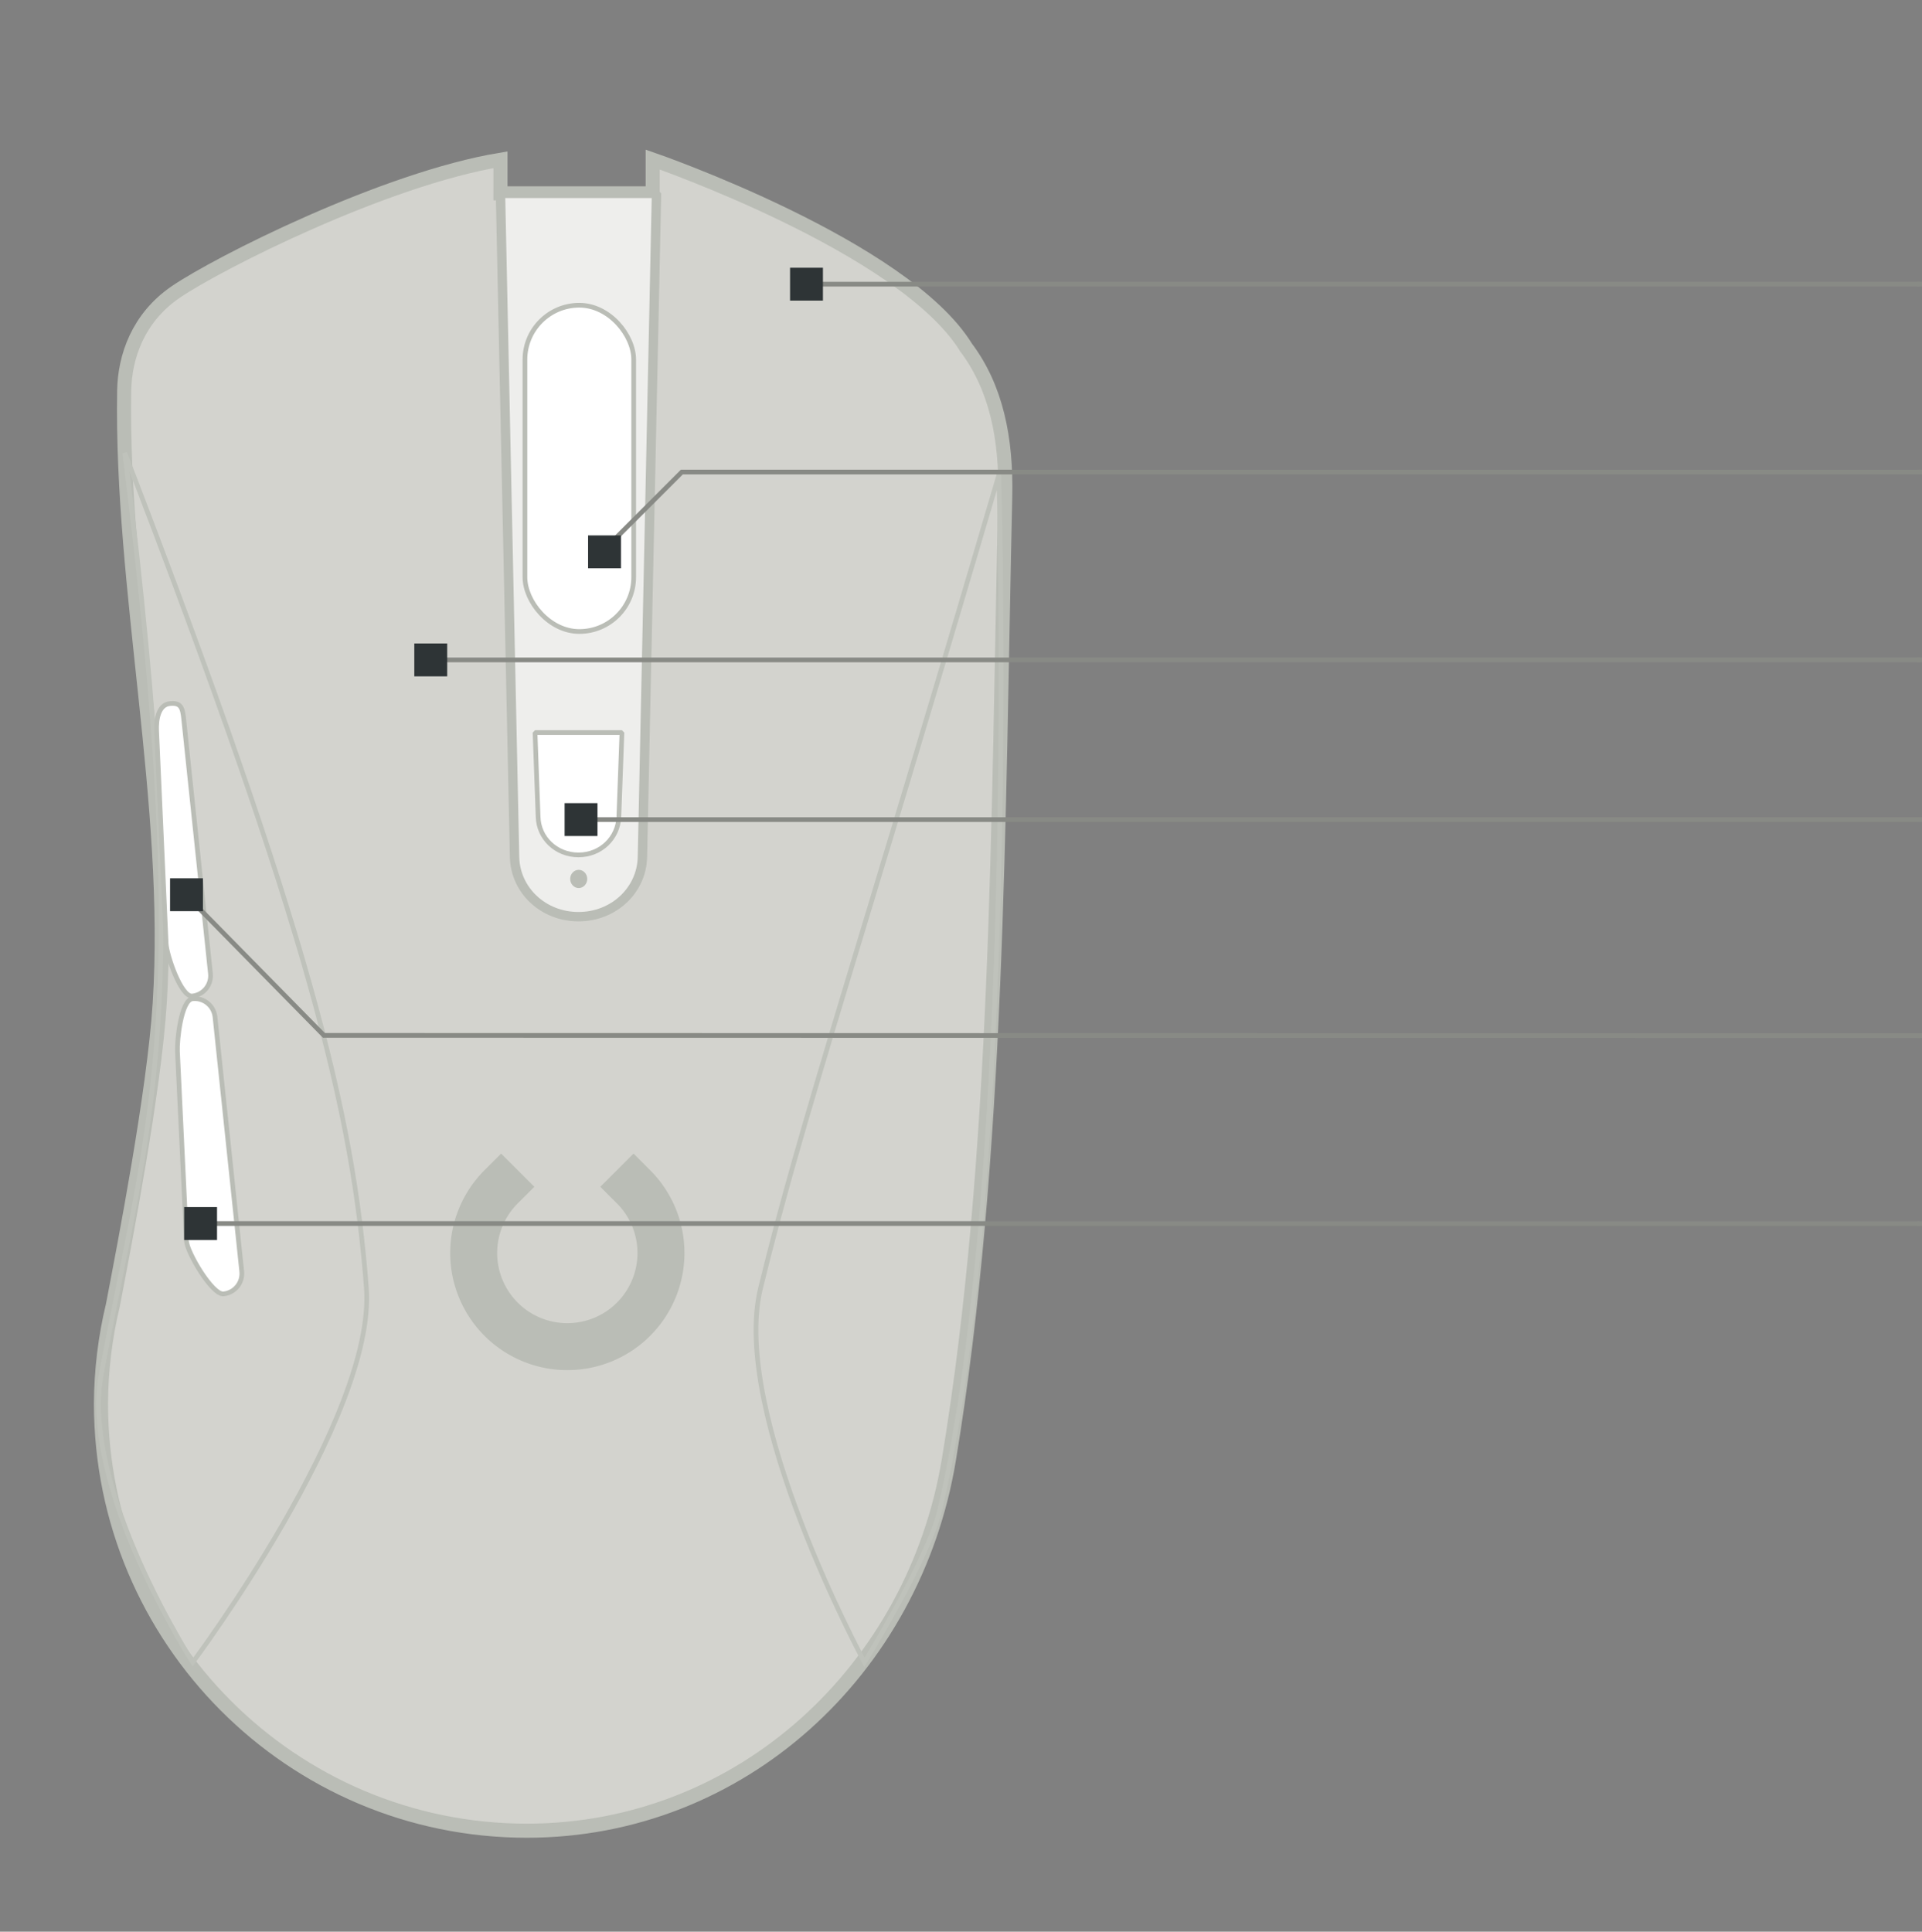 <?xml version="1.0" encoding="UTF-8" standalone="no"?>
<!-- Created with Inkscape (http://www.inkscape.org/) -->

<svg
   xmlns:dc="http://purl.org/dc/elements/1.1/"
   xmlns:cc="http://creativecommons.org/ns#"
   xmlns:rdf="http://www.w3.org/1999/02/22-rdf-syntax-ns#"
   xmlns:svg="http://www.w3.org/2000/svg"
   xmlns="http://www.w3.org/2000/svg"
   xmlns:sodipodi="http://sodipodi.sourceforge.net/DTD/sodipodi-0.dtd"
   xmlns:inkscape="http://www.inkscape.org/namespaces/inkscape"
   width="409.208"
   height="411.271"
   viewBox="0 0 409.208 411.271"
   version="1.1"
   id="svg8"
   inkscape:version="0.92.3 (2405546, 2018-03-11)"
   sodipodi:docname="logitech-g603.svg"
   inkscape:export-filename="/home/jimmac/logitech-g403.png"
   inkscape:export-xdpi="96"
   inkscape:export-ydpi="96">
  <rect x="0" y="0" width="409.208" height="411.271" fill="#808080" stroke="none"/>
  <defs
     id="defs2" />
  <sodipodi:namedview
     id="base"
     pagecolor="#ffffff"
     bordercolor="#666666"
     borderopacity="1.0"
     inkscape:pageopacity="0.0"
     inkscape:pageshadow="2"
     inkscape:zoom="0.99999996"
     inkscape:cx="262.73866"
     inkscape:cy="157.51103"
     inkscape:document-units="px"
     inkscape:current-layer="Device"
     inkscape:document-rotation="0"
     showgrid="false"
     units="px"
     borderlayer="true"
     inkscape:showpageshadow="false"
     inkscape:pagecheckerboard="false"
     showguides="true"
     inkscape:window-width="1920"
     inkscape:window-height="1017"
     inkscape:window-x="-4"
     inkscape:window-y="-4"
     inkscape:window-maximized="1"
     fit-margin-top="20"
     fit-margin-left="20"
     fit-margin-bottom="20"
     fit-margin-right="0">
    <inkscape:grid
       type="xygrid"
       id="grid956"
       originx="-68.792"
       originy="1.277" />
  </sodipodi:namedview>
  <g
     inkscape:groupmode="layer"
     id="Device"
     inkscape:label="Device"
     transform="translate(-68.792,-390.006)"
     style="display:inline">
    <path
       inkscape:connector-curvature="0"
       style="color:#000000;overflow:visible;opacity:1;vector-effect:none;fill:#d3d3ce;fill-opacity:1;stroke:#babdb6;stroke-width:3;stroke-linecap:butt;stroke-linejoin:miter;stroke-miterlimit:4;stroke-dasharray:none;stroke-dashoffset:0;stroke-opacity:1;marker:none;marker-start:none;marker-mid:none;marker-end:none;paint-order:normal"
       d="m 175.345,424.021 c -24.661,4.082 -60.181,22.019 -69.185,28.185 -7.933,5.432 -10.801,13.702 -10.925,20.945 -0.724,42.301 10.273,88.048 7.561,130.503 -1.21,18.944 -7.437,51.012 -9.97,64.242 -1.651,6.853 -2.501,13.875 -2.535,20.925 2.7e-4,50.234 40.61,90.956 90.706,90.957 45.469,-0.05 82.396,-34.07 89.827,-79.053 10.661,-64.533 10.426,-136.397 11.985,-204.916 0.285,-12.509 -1.943,-23.293 -8.324,-31.803 -13.261,-21.571 -66.731,-40.029 -66.731,-40.029 v 7.191 h -32.411 z"
       id="path870"
       sodipodi:nodetypes="cssscccssccccc" />
    <path
       style="color:#000000;overflow:visible;opacity:1;vector-effect:none;fill:#eeeeec;fill-opacity:1;stroke:#babdb6;stroke-width:2;stroke-linecap:butt;stroke-linejoin:bevel;stroke-miterlimit:4;stroke-dasharray:none;stroke-dashoffset:0;stroke-opacity:1;marker:none;marker-start:none;marker-mid:none;marker-end:none;paint-order:normal"
       d="m 208.568,431.167 -3,141.314 c -0.149,7.029 -6.071,12.691 -13.611,12.691 -7.541,0 -13.462,-5.662 -13.611,-12.691 l -3,-141.314 z"
       id="rect913"
       inkscape:connector-curvature="0"
       sodipodi:nodetypes="cssscc" />
    <path
       sodipodi:nodetypes="cscsc"
       inkscape:connector-curvature="0"
       id="path950"
       d="m 95.373,486.434 c 38.955,101.121 48.667,140.671 51.423,177.844 2.036,27.474 -36.962,79.629 -36.962,79.629 0,0 -24.034,-37.16 -19.464,-61.451 10.259,-54.532 19.996,-75.996 5.003,-196.022 z"
       style="color:#000000;overflow:visible;opacity:1;vector-effect:none;fill:none;fill-opacity:1;stroke:#bfc2bb;stroke-width:1;stroke-linecap:square;stroke-linejoin:miter;stroke-miterlimit:4;stroke-dasharray:none;stroke-dashoffset:0;stroke-opacity:1;marker:none;marker-start:none;marker-mid:none;marker-end:none;paint-order:normal" />
    <path
       style="color:#000000;overflow:visible;opacity:1;vector-effect:none;fill:#ffffff;fill-opacity:1;stroke:#babdb6;stroke-width:1;stroke-linecap:butt;stroke-linejoin:bevel;stroke-miterlimit:4;stroke-dasharray:none;stroke-dashoffset:0;stroke-opacity:1;marker:none;marker-start:none;marker-mid:none;marker-end:none;paint-order:normal"
       d="m 104.936,539.808 c 2.402,-0.252 2.718,0.905 2.97,3.307 l 5.692,54.168 c 0.252,2.402 -1.478,4.539 -3.88,4.791 -2.402,0.252 -5.449,-8.754 -5.557,-11.166 l -2.03,-45.313 c -0.108,-2.413 0.403,-5.533 2.805,-5.786 z"
       id="button4"
       inkscape:connector-curvature="0"
       sodipodi:nodetypes="sssssss"
       inkscape:label="#rect921" />
    <path
       sodipodi:nodetypes="sssssss"
       inkscape:connector-curvature="0"
       id="button3"
       d="m 109.778,602.649 c 2.402,-0.252 4.539,1.478 4.791,3.88 l 5.692,54.168 c 0.252,2.402 -1.478,4.539 -3.88,4.791 -2.402,0.252 -7.778,-8.877 -7.892,-11.289 l -1.918,-40.363 c -0.115,-2.412 0.806,-10.935 3.208,-11.187 z"
       style="color:#000000;overflow:visible;opacity:1;vector-effect:none;fill:#ffffff;fill-opacity:1;stroke:#babdb6;stroke-width:1;stroke-linecap:butt;stroke-linejoin:bevel;stroke-miterlimit:4;stroke-dasharray:none;stroke-dashoffset:0;stroke-opacity:1;marker:none;marker-start:none;marker-mid:none;marker-end:none;paint-order:normal"
       inkscape:label="#path924" />
    <rect
       style="color:#000000;overflow:visible;opacity:1;vector-effect:none;fill:#ffffff;fill-opacity:1;stroke:#babdb6;stroke-width:1;stroke-linecap:butt;stroke-linejoin:bevel;stroke-miterlimit:4;stroke-dasharray:none;stroke-dashoffset:0;stroke-opacity:1;marker:none;marker-start:none;marker-mid:none;marker-end:none;paint-order:normal"
       id="button2"
       width="23.156"
       height="69.468"
       x="180.554"
       y="454.991"
       rx="11.578"
       ry="11.578"
       inkscape:label="#rect932" />
    <path
       sodipodi:nodetypes="cssscc"
       inkscape:connector-curvature="0"
       id="button5"
       d="m 201.207,545.976 -0.657,17.929 c -0.165,4.496 -3.833,8.12 -8.594,8.12 -4.761,0 -8.5,-3.623 -8.594,-8.12 l -0.657,-17.929 z"
       style="color:#000000;overflow:visible;opacity:1;vector-effect:none;fill:#ffffff;fill-opacity:1;stroke:#babdb6;stroke-width:1;stroke-linecap:butt;stroke-linejoin:bevel;stroke-miterlimit:4;stroke-dasharray:none;stroke-dashoffset:0;stroke-opacity:1;marker:none;marker-start:none;marker-mid:none;marker-end:none;paint-order:normal"
       inkscape:label="#path942" />
    <path
       style="color:#000000;overflow:visible;opacity:1;vector-effect:none;fill:none;fill-opacity:1;stroke:#bfc2bb;stroke-width:1;stroke-linecap:square;stroke-linejoin:miter;stroke-miterlimit:4;stroke-dasharray:none;stroke-dashoffset:0;stroke-opacity:1;marker:none;marker-start:none;marker-mid:none;marker-end:none;paint-order:normal"
       d="m 281.457,491.146 c -30.158,102.598 -42.114,137.634 -50.744,173.132 -6.508,26.77 22.137,79.629 22.137,79.629 0,0 13.59,-21.972 16.075,-32.607 16.804,-71.924 12.533,-220.154 12.533,-220.154 z"
       id="path946"
       inkscape:connector-curvature="0"
       sodipodi:nodetypes="cscsc" />
    <path
       style="color:#000000;display:inline;overflow:visible;vector-effect:none;fill:none;fill-opacity:1;stroke:#babdb6;stroke-width:10;stroke-linecap:square;stroke-linejoin:bevel;stroke-miterlimit:4;stroke-dasharray:none;stroke-opacity:1"
       id="led0"
       sodipodi:type="arc"
       sodipodi:cx="-656.78052"
       sodipodi:cy="189.57994"
       sodipodi:rx="19.936752"
       sodipodi:ry="19.936752"
       sodipodi:start="0.78539816"
       sodipodi:end="5.4977871"
       sodipodi:arc-type="arc"
       d="m -642.683,203.677 a 19.937,19.937 0 0 1 -28.195,0 19.937,19.937 0 0 1 0,-28.195 19.937,19.937 0 0 1 28.195,0"
       sodipodi:open="true"
       transform="rotate(-90)"
       inkscape:label="#path883" />
  </g>
  <g
     inkscape:groupmode="layer"
     id="Buttons"
     inkscape:label="Buttons"
     style="display:inline"
     transform="translate(-68.792,9.994)">
    <g
       id="button1-path"
       inkscape:label="#g131">
      <path
         sodipodi:nodetypes="cc"
         style="color:#000000;overflow:visible;opacity:1;vector-effect:none;fill:none;fill-opacity:1;stroke:#888a85;stroke-width:1;stroke-linecap:square;stroke-linejoin:miter;stroke-miterlimit:4;stroke-dasharray:none;stroke-dashoffset:0;stroke-opacity:1;marker:none;marker-start:none;marker-mid:none;marker-end:none;paint-order:normal"
         d="M 242.948,50.506 H 477"
         id="path958"
         inkscape:connector-curvature="0" />
      <rect
         style="color:#000000;overflow:visible;opacity:1;vector-effect:none;fill:#2e3436;fill-opacity:1;stroke:none;stroke-width:2;stroke-linecap:square;stroke-linejoin:miter;stroke-miterlimit:4;stroke-dasharray:none;stroke-dashoffset:0;stroke-opacity:1;marker:none;marker-start:none;marker-mid:none;marker-end:none;paint-order:normal"
         id="rect968"
         width="7"
         height="7"
         x="237"
         y="47.006" />
      <rect
         inkscape:label="#rect867"
         style="color:#000000;text-align:start;overflow:visible;vector-effect:none;fill:#888a85;fill-opacity:1;stroke:none;stroke-linecap:round"
         id="button1-leader"
         width="1"
         height="1"
         x="477"
         y="50.006" />
    </g>
    <g
       id="button0-path"
       inkscape:label="#g141">
      <path
         sodipodi:nodetypes="cc"
         inkscape:connector-curvature="0"
         id="path960"
         d="M 477,130.506 H 161.344"
         style="color:#000000;overflow:visible;opacity:1;vector-effect:none;fill:none;fill-opacity:1;stroke:#888a85;stroke-width:1;stroke-linecap:square;stroke-linejoin:miter;stroke-miterlimit:4;stroke-dasharray:none;stroke-dashoffset:0;stroke-opacity:1;marker:none;marker-start:none;marker-mid:none;marker-end:none;paint-order:normal" />
      <rect
         y="127.006"
         x="157"
         height="7"
         width="7"
         id="rect970"
         style="color:#000000;overflow:visible;opacity:1;vector-effect:none;fill:#2e3436;fill-opacity:1;stroke:none;stroke-width:2;stroke-linecap:square;stroke-linejoin:miter;stroke-miterlimit:4;stroke-dasharray:none;stroke-dashoffset:0;stroke-opacity:1;marker:none;marker-start:none;marker-mid:none;marker-end:none;paint-order:normal" />
      <rect
         inkscape:label="#rect871"
         style="color:#000000;text-align:start;overflow:visible;vector-effect:none;fill:#888a85;fill-opacity:1;stroke:none;stroke-linecap:round"
         id="button0-leader"
         width="1"
         height="1"
         x="477"
         y="130.006" />
    </g>
    <g
       id="button4-path"
       inkscape:label="#g151">
      <path
         sodipodi:nodetypes="ccc"
         inkscape:connector-curvature="0"
         id="path964"
         d="M 109.312,181.514 137.748,210.443 477,210.506"
         style="color:#000000;overflow:visible;opacity:1;vector-effect:none;fill:none;fill-opacity:1;stroke:#888a85;stroke-width:1;stroke-linecap:square;stroke-linejoin:miter;stroke-miterlimit:4;stroke-dasharray:none;stroke-dashoffset:0;stroke-opacity:1;marker:none;marker-start:none;marker-mid:none;marker-end:none;paint-order:normal" />
      <rect
         inkscape:label="#rect875"
         style="color:#000000;text-align:start;overflow:visible;vector-effect:none;fill:#888a85;fill-opacity:1;stroke:none;stroke-linecap:round"
         id="button4-leader"
         width="1"
         height="1"
         x="477"
         y="210.006" />
      <rect
         y="177"
         x="105"
         height="7"
         width="7"
         id="rect974"
         style="color:#000000;overflow:visible;opacity:1;vector-effect:none;fill:#2e3436;fill-opacity:1;stroke:none;stroke-width:2;stroke-linecap:square;stroke-linejoin:miter;stroke-miterlimit:4;stroke-dasharray:none;stroke-dashoffset:0;stroke-opacity:1;marker:none;marker-start:none;marker-mid:none;marker-end:none;paint-order:normal" />
    </g>
    <g
       id="button2-path"
       inkscape:label="#g136">
      <rect
         inkscape:label="#rect869"
         y="90.006"
         x="477"
         height="1"
         width="1"
         id="button2-leader"
         style="color:#000000;text-align:start;overflow:visible;vector-effect:none;fill:#888a85;fill-opacity:1;stroke:none;stroke-linecap:round" />
      <path
         style="color:#000000;overflow:visible;opacity:1;vector-effect:none;fill:none;fill-opacity:1;stroke:#888a85;stroke-width:1;stroke-linecap:square;stroke-linejoin:miter;stroke-miterlimit:4;stroke-dasharray:none;stroke-dashoffset:0;stroke-opacity:1;marker:none;marker-start:none;marker-mid:none;marker-end:none;paint-order:normal"
         d="m 195.979,108.491 17.986,-17.986 H 477"
         id="path908"
         inkscape:connector-curvature="0"
         sodipodi:nodetypes="ccc" />
      <rect
         style="color:#000000;overflow:visible;opacity:1;vector-effect:none;fill:#2e3436;fill-opacity:1;stroke:none;stroke-width:2;stroke-linecap:square;stroke-linejoin:miter;stroke-miterlimit:4;stroke-dasharray:none;stroke-dashoffset:0;stroke-opacity:1;marker:none;marker-start:none;marker-mid:none;marker-end:none;paint-order:normal"
         id="rect910"
         width="7"
         height="7"
         x="194"
         y="104" />
    </g>
    <g
       id="button3-path"
       inkscape:label="#g156">
      <path
         sodipodi:nodetypes="cc"
         style="color:#000000;overflow:visible;opacity:1;vector-effect:none;fill:none;fill-opacity:1;stroke:#888a85;stroke-width:1;stroke-linecap:square;stroke-linejoin:miter;stroke-miterlimit:4;stroke-dasharray:none;stroke-dashoffset:0;stroke-opacity:1;marker:none;marker-start:none;marker-mid:none;marker-end:none;paint-order:normal"
         d="M 114.178,250.506 H 477"
         id="path966"
         inkscape:connector-curvature="0" />
      <rect
         style="color:#000000;overflow:visible;opacity:1;vector-effect:none;fill:#2e3436;fill-opacity:1;stroke:none;stroke-width:2;stroke-linecap:square;stroke-linejoin:miter;stroke-miterlimit:4;stroke-dasharray:none;stroke-dashoffset:0;stroke-opacity:1;marker:none;marker-start:none;marker-mid:none;marker-end:none;paint-order:normal"
         id="rect976"
         width="7"
         height="7"
         x="108"
         y="247.006" />
      <rect
         y="250.006"
         x="477"
         height="1"
         width="1"
         id="button3-leader"
         style="color:#000000;text-align:start;overflow:visible;vector-effect:none;fill:#888a85;fill-opacity:1;stroke:none;stroke-linecap:round"
         inkscape:label="#rect875" />
    </g>
    <g
       id="button5-path"
       inkscape:label="#g146"
       transform="translate(0,-6)">
      <path
         style="color:#000000;overflow:visible;opacity:1;vector-effect:none;fill:none;fill-opacity:1;stroke:#888a85;stroke-width:1;stroke-linecap:square;stroke-linejoin:miter;stroke-miterlimit:4;stroke-dasharray:none;stroke-dashoffset:0;stroke-opacity:1;marker:none;marker-start:none;marker-mid:none;marker-end:none;paint-order:normal"
         d="M 476.551,170.506 H 193.344"
         id="path51"
         inkscape:connector-curvature="0"
         sodipodi:nodetypes="cc" />
      <rect
         style="color:#000000;overflow:visible;opacity:1;vector-effect:none;fill:#2e3436;fill-opacity:1;stroke:none;stroke-width:2;stroke-linecap:square;stroke-linejoin:miter;stroke-miterlimit:4;stroke-dasharray:none;stroke-dashoffset:0;stroke-opacity:1;marker:none;marker-start:none;marker-mid:none;marker-end:none;paint-order:normal"
         id="rect53"
         width="7"
         height="7"
         x="189"
         y="167" />
      <rect
         y="170"
         x="477"
         height="1"
         width="1"
         id="button5-leader"
         style="color:#000000;text-align:start;overflow:visible;vector-effect:none;fill:#888a85;fill-opacity:1;stroke:none;stroke-linecap:round"
         inkscape:label="#rect871" />
    </g>
  </g>
  <g
     inkscape:groupmode="layer"
     id="LEDs"
     inkscape:label="LEDs"
     style="display:inline"
     transform="translate(-68.792,9.994)">
    <g
       style="display:inline"
       id="g1304"
       transform="translate(337.516,-437.325)">
      <ellipse
         ry="1.938"
         rx="1.814"
         cy="614.464"
         cx="-145.511"
         id="ellipse1298"
         style="fill:#babdb6;fill-opacity:1;stroke:#000000;stroke-width:0;stroke-miterlimit:4;stroke-dasharray:none" />
    </g>
  </g>
</svg>
